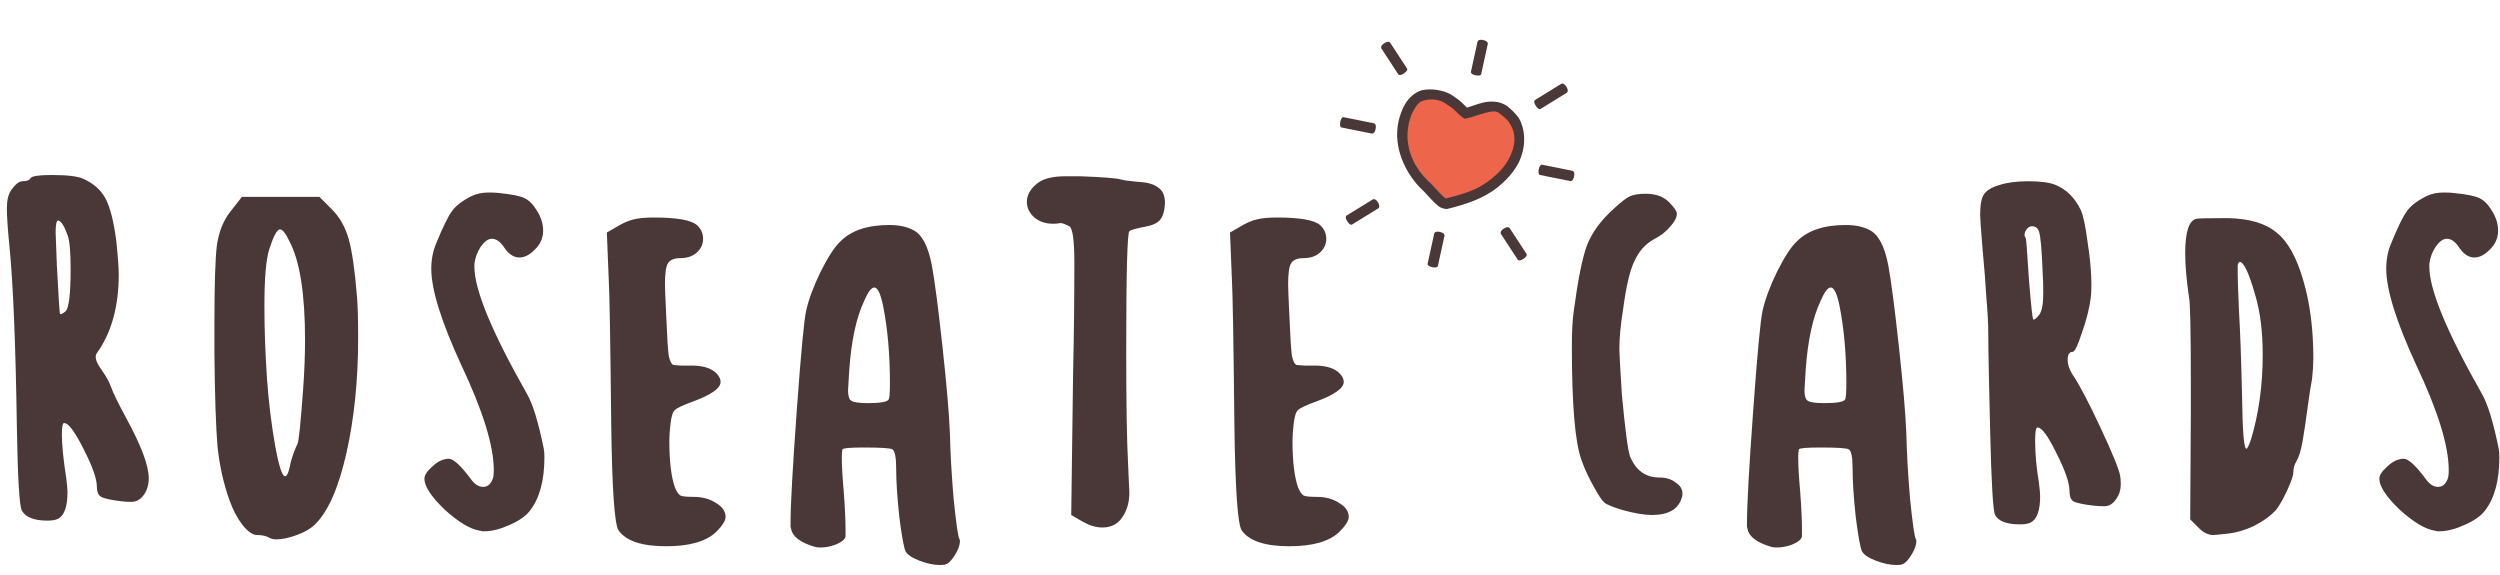 <svg xmlns="http://www.w3.org/2000/svg" viewBox="0 0 200 46" fill="none"><path d="M5.4 18.8c-.233-.667-.467-1.05-.7-1.15h-.05c-.133 0-.2.317-.2.95 0 .1.033.983.1 2.65.133 2.533.217 3.817.25 3.85.067.067.217 0 .45-.2.267-.267.4-1.4.4-3.4 0-1.4-.083-2.3-.25-2.7zm-3.6-4.3c.333 0 .55-.083.65-.25.1-.167.667-.25 1.7-.25 1.233 0 2.067.1 2.5.3.833.367 1.433.9 1.8 1.6.367.7.65 1.817.85 3.35.133 1.267.2 2.167.2 2.7 0 2.567-.583 4.667-1.75 6.3-.2.267-.083.7.35 1.3.4.567.667 1.05.8 1.45.167.467.567 1.283 1.2 2.45 1.2 2.2 1.8 3.8 1.8 4.8 0 .533-.133.983-.4 1.35-.267.367-.6.55-1 .55-.3 0-.567-.017-.8-.05-.833-.1-1.367-.217-1.6-.35-.233-.133-.35-.4-.35-.8 0-.633-.35-1.633-1.05-3-.7-1.4-1.217-2.1-1.55-2.1H5.1c-.1.033-.15.35-.15.95 0 .8.117 1.95.35 3.45.067.533.1.9.1 1.1 0 1.167-.25 1.883-.75 2.15-.2.1-.483.15-.85.15-1.067 0-1.75-.267-2.05-.8-.2-.367-.333-2.583-.4-6.65-.1-6.7-.3-11.55-.6-14.55-.133-1.333-.2-2.333-.2-3 0-.633.117-1.117.35-1.45.333-.467.633-.7.9-.7zm21.353 4.8c-.3-.633-.55-.95-.75-.95-.233 0-.517.517-.85 1.55-.267.8-.4 2.333-.4 4.6 0 1.8.067 3.7.2 5.7.133 1.9.35 3.7.65 5.4.3 1.667.567 2.5.8 2.5.167 0 .317-.367.45-1.1.167-.6.35-1.1.55-1.5.1-.2.25-1.667.45-4.4.1-1.4.15-2.7.15-3.9 0-3.7-.417-6.333-1.25-7.9zm-4.7-2.4l.9-1.15h6.2l1 1c.633.633 1.083 1.433 1.35 2.4.267.967.483 2.467.65 4.5.067.767.1 1.883.1 3.35 0 3.4-.317 6.5-.95 9.3-.633 2.767-1.467 4.65-2.5 5.65-.333.333-.817.617-1.45.85-.633.233-1.183.35-1.65.35-.2 0-.367-.033-.5-.1-.267-.167-.617-.25-1.05-.25-.333 0-.717-.267-1.15-.8-.433-.567-.783-1.233-1.05-2-.467-1.3-.783-2.717-.95-4.25-.133-1.567-.217-4.067-.25-7.5V25.9c0-3.133.067-5.233.2-6.3.167-1.1.533-2 1.1-2.7zm19.249-1.2c.4-.2.867-.3 1.4-.3.367 0 .667.017.9.05.967.1 1.617.233 1.95.4.367.167.7.5 1 1 .333.533.5 1.067.5 1.6 0 .6-.233 1.117-.7 1.55-.4.4-.8.6-1.2.6-.467 0-.883-.283-1.25-.85-.3-.433-.617-.65-.95-.65-.3 0-.6.217-.9.65-.267.4-.433.85-.5 1.35v.25c0 1.833 1.4 5.217 4.2 10.15.467.8.917 2.267 1.35 4.4.033.133.05.367.05.7 0 1.833-.383 3.25-1.15 4.25-.333.433-.883.817-1.65 1.15-.733.333-1.4.5-2 .5h-.2c-.067-.033-.133-.05-.2-.05-.767-.133-1.7-.7-2.8-1.7-1.067-1.033-1.6-1.85-1.6-2.45 0-.267.183-.567.55-.9.367-.367.717-.583 1.05-.65.067-.033.183-.05.35-.05.367 0 .95.533 1.75 1.6.3.433.633.65 1 .65.333 0 .583-.2.75-.6.067-.133.1-.383.1-.75 0-1.933-.867-4.733-2.6-8.4-1.6-3.467-2.4-6.033-2.4-7.7 0-.733.133-1.417.4-2.05.533-1.3.95-2.15 1.25-2.55.3-.433.817-.833 1.55-1.2zm12.995 1.85c.4-.1.933-.15 1.6-.15 1.833 0 2.983.2 3.45.6.333.3.5.667.5 1.1 0 .433-.167.8-.5 1.1-.333.3-.767.45-1.3.45-.5 0-.833.133-1 .4-.167.233-.25.8-.25 1.7 0 .267.033 1.1.1 2.5.067 1.633.133 2.7.2 3.2.1.467.233.717.4.75.033 0 .25.017.65.05h1c.8.033 1.383.233 1.75.6.233.233.35.467.35.7 0 .5-.717 1.017-2.15 1.55-.833.3-1.333.533-1.5.7-.167.133-.283.483-.35 1.05-.067.533-.1 1-.1 1.4 0 1.667.15 2.917.45 3.75.133.333.283.55.45.65.167.067.517.1 1.05.1.7 0 1.3.167 1.8.5.5.3.75.667.75 1.1 0 .3-.25.7-.75 1.2-.8.767-2.133 1.15-4 1.15-1.933 0-3.2-.417-3.8-1.25-.333-.433-.533-3.283-.6-8.55-.067-6.567-.133-10.433-.2-11.6l-.15-3.7.7-.4c.533-.333 1.017-.55 1.45-.65zm19.947 6.9c-.2-.967-.433-1.45-.7-1.45-.233 0-.5.35-.8 1.05-.633 1.333-1.033 3.167-1.2 5.5-.067 1-.1 1.55-.1 1.65 0 .467.083.75.25.85.167.133.617.2 1.35.2 1 0 1.55-.1 1.65-.3.067-.1.1-.533.1-1.3 0-2.3-.183-4.367-.55-6.2zm-3.4-5.15c.867-.867 2.167-1.3 3.9-1.3.767 0 1.4.133 1.9.4.7.333 1.2 1.267 1.5 2.8.233 1.267.517 3.433.85 6.5.333 3.033.533 5.367.6 7 .033 1.533.133 3.283.3 5.25.2 1.933.35 2.983.45 3.15.033.033.05.1.05.2 0 .3-.133.667-.4 1.1-.267.433-.517.683-.75.75-.067.033-.217.05-.45.05-.5 0-1.05-.117-1.65-.35-.6-.233-.967-.483-1.1-.75-.133-.267-.3-1.183-.5-2.75-.167-1.567-.25-2.85-.25-3.85 0-.9-.1-1.417-.3-1.55-.167-.1-.917-.15-2.25-.15-1.133 0-1.717.05-1.75.15-.033.167-.05.367-.05.6 0 .7.05 1.6.15 2.7.1 1.3.15 2.367.15 3.2v.45c-.033.233-.283.45-.75.65-.433.167-.85.25-1.25.25-.2 0-.35-.017-.45-.05-1.133-.333-1.767-.8-1.9-1.4 0-.033-.017-.1-.05-.2v-.35c0-1.4.167-4.4.5-9 .333-4.6.583-7.25.75-7.95.2-.9.583-1.933 1.15-3.1.6-1.2 1.133-2.017 1.6-2.45zm15.704-4.6c.467-.4 1.233-.6 2.3-.6h1.15c1.8.067 2.883.15 3.25.25.2.067.667.133 1.4.2.733.033 1.267.183 1.6.45.367.233.55.65.55 1.25-.033.633-.167 1.083-.4 1.35-.233.267-.65.45-1.25.55-.7.133-1.1.25-1.2.35-.167.167-.25 3.35-.25 9.55 0 4.267.05 7.3.15 9.1.067 1.4.1 2.15.1 2.25 0 .7-.15 1.3-.45 1.8-.367.667-.933 1-1.7 1-.5 0-1.017-.15-1.55-.45l-.95-.55.15-11.4c.067-2.933.1-5.867.1-8.8 0-1.767-.133-2.733-.4-2.9-.4-.2-.65-.283-.75-.25-.133.033-.317.05-.55.05-.6 0-1.1-.167-1.5-.5-.4-.367-.6-.783-.6-1.25 0-.533.267-1.017.8-1.45zm17.602 2.85c.4-.1.934-.15 1.6-.15 1.834 0 2.984.2 3.45.6.334.3.5.667.5 1.1 0 .433-.166.8-.5 1.1-.333.3-.766.45-1.3.45-.5 0-.833.133-1 .4-.166.233-.25.8-.25 1.7 0 .267.034 1.1.1 2.5.067 1.633.134 2.7.2 3.2.1.467.234.717.4.75.034 0 .25.017.65.05h1c.8.033 1.384.233 1.75.6.234.233.35.467.35.7 0 .5-.716 1.017-2.15 1.55-.833.3-1.333.533-1.5.7-.166.133-.283.483-.35 1.05-.066.533-.1 1-.1 1.4 0 1.667.15 2.917.45 3.75.134.333.284.55.45.65.167.067.517.1 1.05.1.7 0 1.3.167 1.8.5.5.3.75.667.75 1.1 0 .3-.25.7-.75 1.2-.8.767-2.133 1.15-4 1.15-1.933 0-3.2-.417-3.8-1.25-.333-.433-.533-3.283-.6-8.55-.067-6.567-.133-10.433-.2-11.6l-.15-3.7.7-.4c.533-.333 1.017-.55 1.45-.65zm28.498-.8c.6-.567 1.05-.917 1.35-1.05.3-.133.716-.2 1.25-.2.8 0 1.416.217 1.85.65.433.433.65.75.65.95 0 .3-.184.65-.55 1.05-.334.4-.767.733-1.3 1-.667.367-1.184.95-1.55 1.75-.367.767-.667 2.05-.9 3.85-.2 1.233-.3 2.3-.3 3.2 0 .267.066 1.467.2 3.6.266 2.833.483 4.483.65 4.95.466 1.133 1.25 1.7 2.35 1.7.533 0 .966.133 1.3.4.366.233.55.533.55.9 0 .133-.017.233-.05.3-.267.933-1.067 1.4-2.4 1.4-.6 0-1.384-.133-2.35-.4-.667-.2-1.134-.383-1.4-.55-.234-.2-.5-.583-.8-1.15-.467-.8-.834-1.583-1.1-2.35-.5-1.433-.75-4.433-.75-9 0-1.233.05-2.183.15-2.85.333-2.5.683-4.25 1.05-5.25.4-1.033 1.1-2 2.1-2.9zm18.11 7.7c-.2-.967-.434-1.45-.7-1.45-.234 0-.5.35-.8 1.05-.634 1.333-1.034 3.167-1.2 5.5-.067 1-.1 1.55-.1 1.65 0 .467.083.75.25.85.166.133.616.2 1.35.2 1 0 1.55-.1 1.65-.3.066-.1.1-.533.1-1.3 0-2.3-.184-4.367-.55-6.2zm-3.4-5.15c.866-.867 2.166-1.3 3.9-1.3.766 0 1.4.133 1.9.4.7.333 1.2 1.267 1.5 2.8.233 1.267.516 3.433.85 6.5.333 3.033.533 5.367.6 7 .033 1.533.133 3.283.3 5.25.2 1.933.35 2.983.45 3.15.033.033.05.1.05.2 0 .3-.134.667-.4 1.1-.267.433-.517.683-.75.75-.067.033-.217.05-.45.05-.5 0-1.05-.117-1.65-.35-.6-.233-.967-.483-1.1-.75-.134-.267-.3-1.183-.5-2.75-.167-1.567-.25-2.85-.25-3.85 0-.9-.1-1.417-.3-1.55-.167-.1-.917-.15-2.25-.15-1.134 0-1.717.05-1.75.15-.034.167-.05.367-.05.6 0 .7.05 1.6.15 2.7.1 1.3.15 2.367.15 3.2v.45c-.034.233-.284.45-.75.65-.434.167-.85.25-1.25.25-.2 0-.35-.017-.45-.05-1.134-.333-1.767-.8-1.9-1.4 0-.033-.017-.1-.05-.2v-.35c0-1.4.166-4.4.5-9 .333-4.6.583-7.25.75-7.95.2-.9.583-1.933 1.15-3.1.6-1.2 1.133-2.017 1.6-2.45zm19.353-.8c-.1-.267-.283-.4-.55-.4-.2 0-.366.117-.5.35-.133.233-.133.433 0 .6.034.033.117 1.117.25 3.25.167 2.1.284 3.183.35 3.25.067.067.234-.067.5-.4.2-.3.3-.867.3-1.7 0-.633-.016-1.183-.05-1.65-.066-1.833-.166-2.933-.3-3.3zm-3.15-3.7c.6-.2 1.367-.3 2.3-.3 1 0 1.734.1 2.2.3.867.367 1.534 1.033 2 2 .2.433.384 1.3.55 2.6.2 1.267.3 2.4.3 3.4 0 .467-.016.8-.05 1-.1.833-.333 1.767-.7 2.8-.333 1.033-.583 1.55-.75 1.55-.266 0-.4.217-.4.65 0 .333.117.7.35 1.1.534.767 1.284 2.183 2.25 4.25.967 2.067 1.5 3.367 1.6 3.9.034.167.05.4.05.7 0 .433-.116.817-.35 1.15-.266.4-.583.6-.95.6-.333 0-.633-.017-.9-.05-.833-.1-1.366-.217-1.6-.35-.2-.133-.3-.4-.3-.8 0-.667-.35-1.683-1.05-3.05-.666-1.367-1.166-2.05-1.5-2.05h-.05c-.1.067-.15.433-.15 1.1 0 1 .1 2.1.3 3.3.067.533.1.9.1 1.1 0 1.133-.25 1.833-.75 2.1-.2.1-.483.15-.85.15-1.066 0-1.733-.25-2-.75-.166-.267-.3-2.517-.4-6.75-.033-1.367-.066-2.833-.1-4.4-.033-1.567-.05-2.7-.05-3.4 0-.733-.05-1.667-.15-2.8-.066-1.167-.166-2.45-.3-3.85-.133-1.6-.2-2.533-.2-2.8 0-.8.1-1.35.3-1.65.234-.333.65-.583 1.25-.75zm20.455 8.8c-.5-1.767-.916-2.65-1.25-2.65l-.1.1-.05.15v.75c0 .433.034 1.383.1 2.85.1 1.7.184 4.017.25 6.95.034 2.767.15 4.15.35 4.15.067 0 .184-.233.35-.7.634-2.1.95-4.367.95-6.8 0-1.867-.2-3.467-.6-4.8zm-4.7-6.1c.167-.033 1-.05 2.5-.05 1.734.033 3.034.417 3.9 1.15.9.7 1.617 1.983 2.15 3.85.534 1.8.8 3.867.8 6.2 0 .5-.033 1.05-.1 1.65-.1.5-.216 1.25-.35 2.25-.133 1-.266 1.9-.4 2.7-.133.767-.3 1.317-.5 1.65-.166.267-.25.567-.25.9 0 .233-.166.717-.5 1.45-.333.7-.616 1.2-.85 1.5-.4.467-.983.9-1.75 1.3-.766.367-1.516.583-2.25.65-.6.067-.95.1-1.05.1-.4 0-.783-.183-1.15-.55l-.7-.7.05-8.45v-2.5c0-4.167-.05-6.45-.15-6.85-.2-1.367-.3-2.533-.3-3.5 0-1.7.3-2.617.9-2.75zm18.382-1.8c.4-.2.867-.3 1.4-.3.367 0 .667.017.9.05.967.1 1.617.233 1.95.4.367.167.7.5 1 1 .334.533.5 1.067.5 1.6 0 .6-.233 1.117-.7 1.55-.4.4-.8.6-1.2.6-.466 0-.883-.283-1.25-.85-.3-.433-.616-.65-.95-.65-.3 0-.6.217-.9.65-.266.4-.433.85-.5 1.35v.25c0 1.833 1.4 5.217 4.2 10.15.467.8.917 2.267 1.35 4.4.034.133.05.367.05.7 0 1.833-.383 3.25-1.15 4.25-.333.433-.883.817-1.65 1.15-.733.333-1.4.5-2 .5h-.2c-.066-.033-.133-.05-.2-.05-.766-.133-1.7-.7-2.8-1.7-1.066-1.033-1.6-1.85-1.6-2.45 0-.267.184-.567.55-.9.367-.367.717-.583 1.05-.65.067-.033.184-.05.35-.05.367 0 .95.533 1.75 1.6.3.433.634.65 1 .65.334 0 .584-.2.75-.6.067-.133.1-.383.1-.75 0-1.933-.866-4.733-2.6-8.4-1.6-3.467-2.4-6.033-2.4-7.7 0-.733.134-1.417.4-2.05.534-1.3.95-2.15 1.25-2.55.3-.433.817-.833 1.55-1.2z" fill="#4A3838"/><g clip-path="url(#clip0)"><path d="M117.173 9.065c.72-.051 2.212-1.002 3.117-.267.281.228.675.537.909.958.506.911.434 2.038-.069 3.048-.392.788-1.002 1.385-1.588 1.858-1.064.859-2.348 1.273-3.89 1.653-.274.068-1.28-1.153-1.48-1.335-1.457-1.327-2.3-3.263-1.878-5.185.179-.817.655-1.94 1.533-2.165.706-.181 1.558-.025 2.064.309.283.188.577.384.801.605.282.278.508.513.628.538" fill="#ED664C"/><path d="M120.555 8.472c.278.226.723.595 1.011 1.08.532 1.026.465 2.349-.06 3.44-.433.845-1.099 1.512-1.7 1.998-1.132.896-2.498 1.35-4.054 1.734-.221-.003-.517-.104-.68-.233-.152-.12-.329-.291-.489-.456-.32-.329-.612-.671-.694-.743-1.508-1.399-2.453-3.543-2.006-5.586.095-.431.281-.983.557-1.434.277-.453.748-.881 1.283-1.048.796-.184 1.816-0 2.4.366.284.188.609.41.865.657.239.237.279.284.366.363.319-.079.677-.248 1.269-.396.594-.148 1.35-.142 1.932.259zm-1.728.556c-.521.13-1.083.373-1.511.443l-.149.025-.121-.076c-.174-.109-.415-.345-.649-.576-.193-.196-.455-.367-.738-.554-.428-.303-1.111-.431-1.728-.253-.343.058-.549.304-.775.673-.227.371-.368.789-.452 1.175-.395 1.803.345 3.529 1.751 4.785.117.109.428.468.73.778.15.155.289.288.409.383.038.031.055.045.061.05 1.478-.367 2.629-.726 3.623-1.546.571-.46 1.125-.987 1.476-1.719.482-.931.558-1.862.078-2.657-.18-.358-.523-.606-.807-.836-.29-.308-.678-.226-1.198-.096zM119.027 3.5l-.537 2.448s-.045.16-.457.072c-.374-.08-.363-.252-.363-.252l.536-2.448s.056-.197.433-.12c.421.086.388.299.388.299zM125.357 7.412l-2.133 1.316s-.147.079-.37-.279c-.203-.324-.071-.436-.071-.436l2.133-1.316s.18-.096.387.228c.23.362.054.487.054.487zM125.64 14.489l-2.457-.493s-.161-.042-.08-.456c.073-.375.245-.368.245-.368l2.457.493s.198.053.128.431c-.079.422-.293.393-.293.393zM109.762 10.688l-2.457-.493s-.16-.042-.08-.456c.073-.375.245-.368.245-.368l2.458.493s.197.053.127.431c-.079.422-.293.393-.293.393zM110.279 16.658l-2.133 1.316s-.146.079-.37-.279c-.202-.324-.071-.436-.071-.436l2.133-1.316s.18-.096.387.228c.23.362.054.486.054.486zM115.561 18.851l-.536 2.448s-.045.16-.457.072c-.374-.08-.363-.252-.363-.252l.536-2.448s.056-.197.433-.12c.42.086.387.299.387.299zM111.206 3.404l1.37 2.098s.082.144-.269.377c-.319.211-.435.083-.435.083l-1.37-2.098s-.101-.178.219-.393c.356-.24.485-.066.485-.066zM120.765 18.235l1.37 2.099s.082.144-.269.377c-.319.211-.434.083-.434.083l-1.37-2.098s-.101-.178.218-.393c.356-.239.485-.066.485-.066z" fill="#4A3838"/></g><defs></defs></svg>
